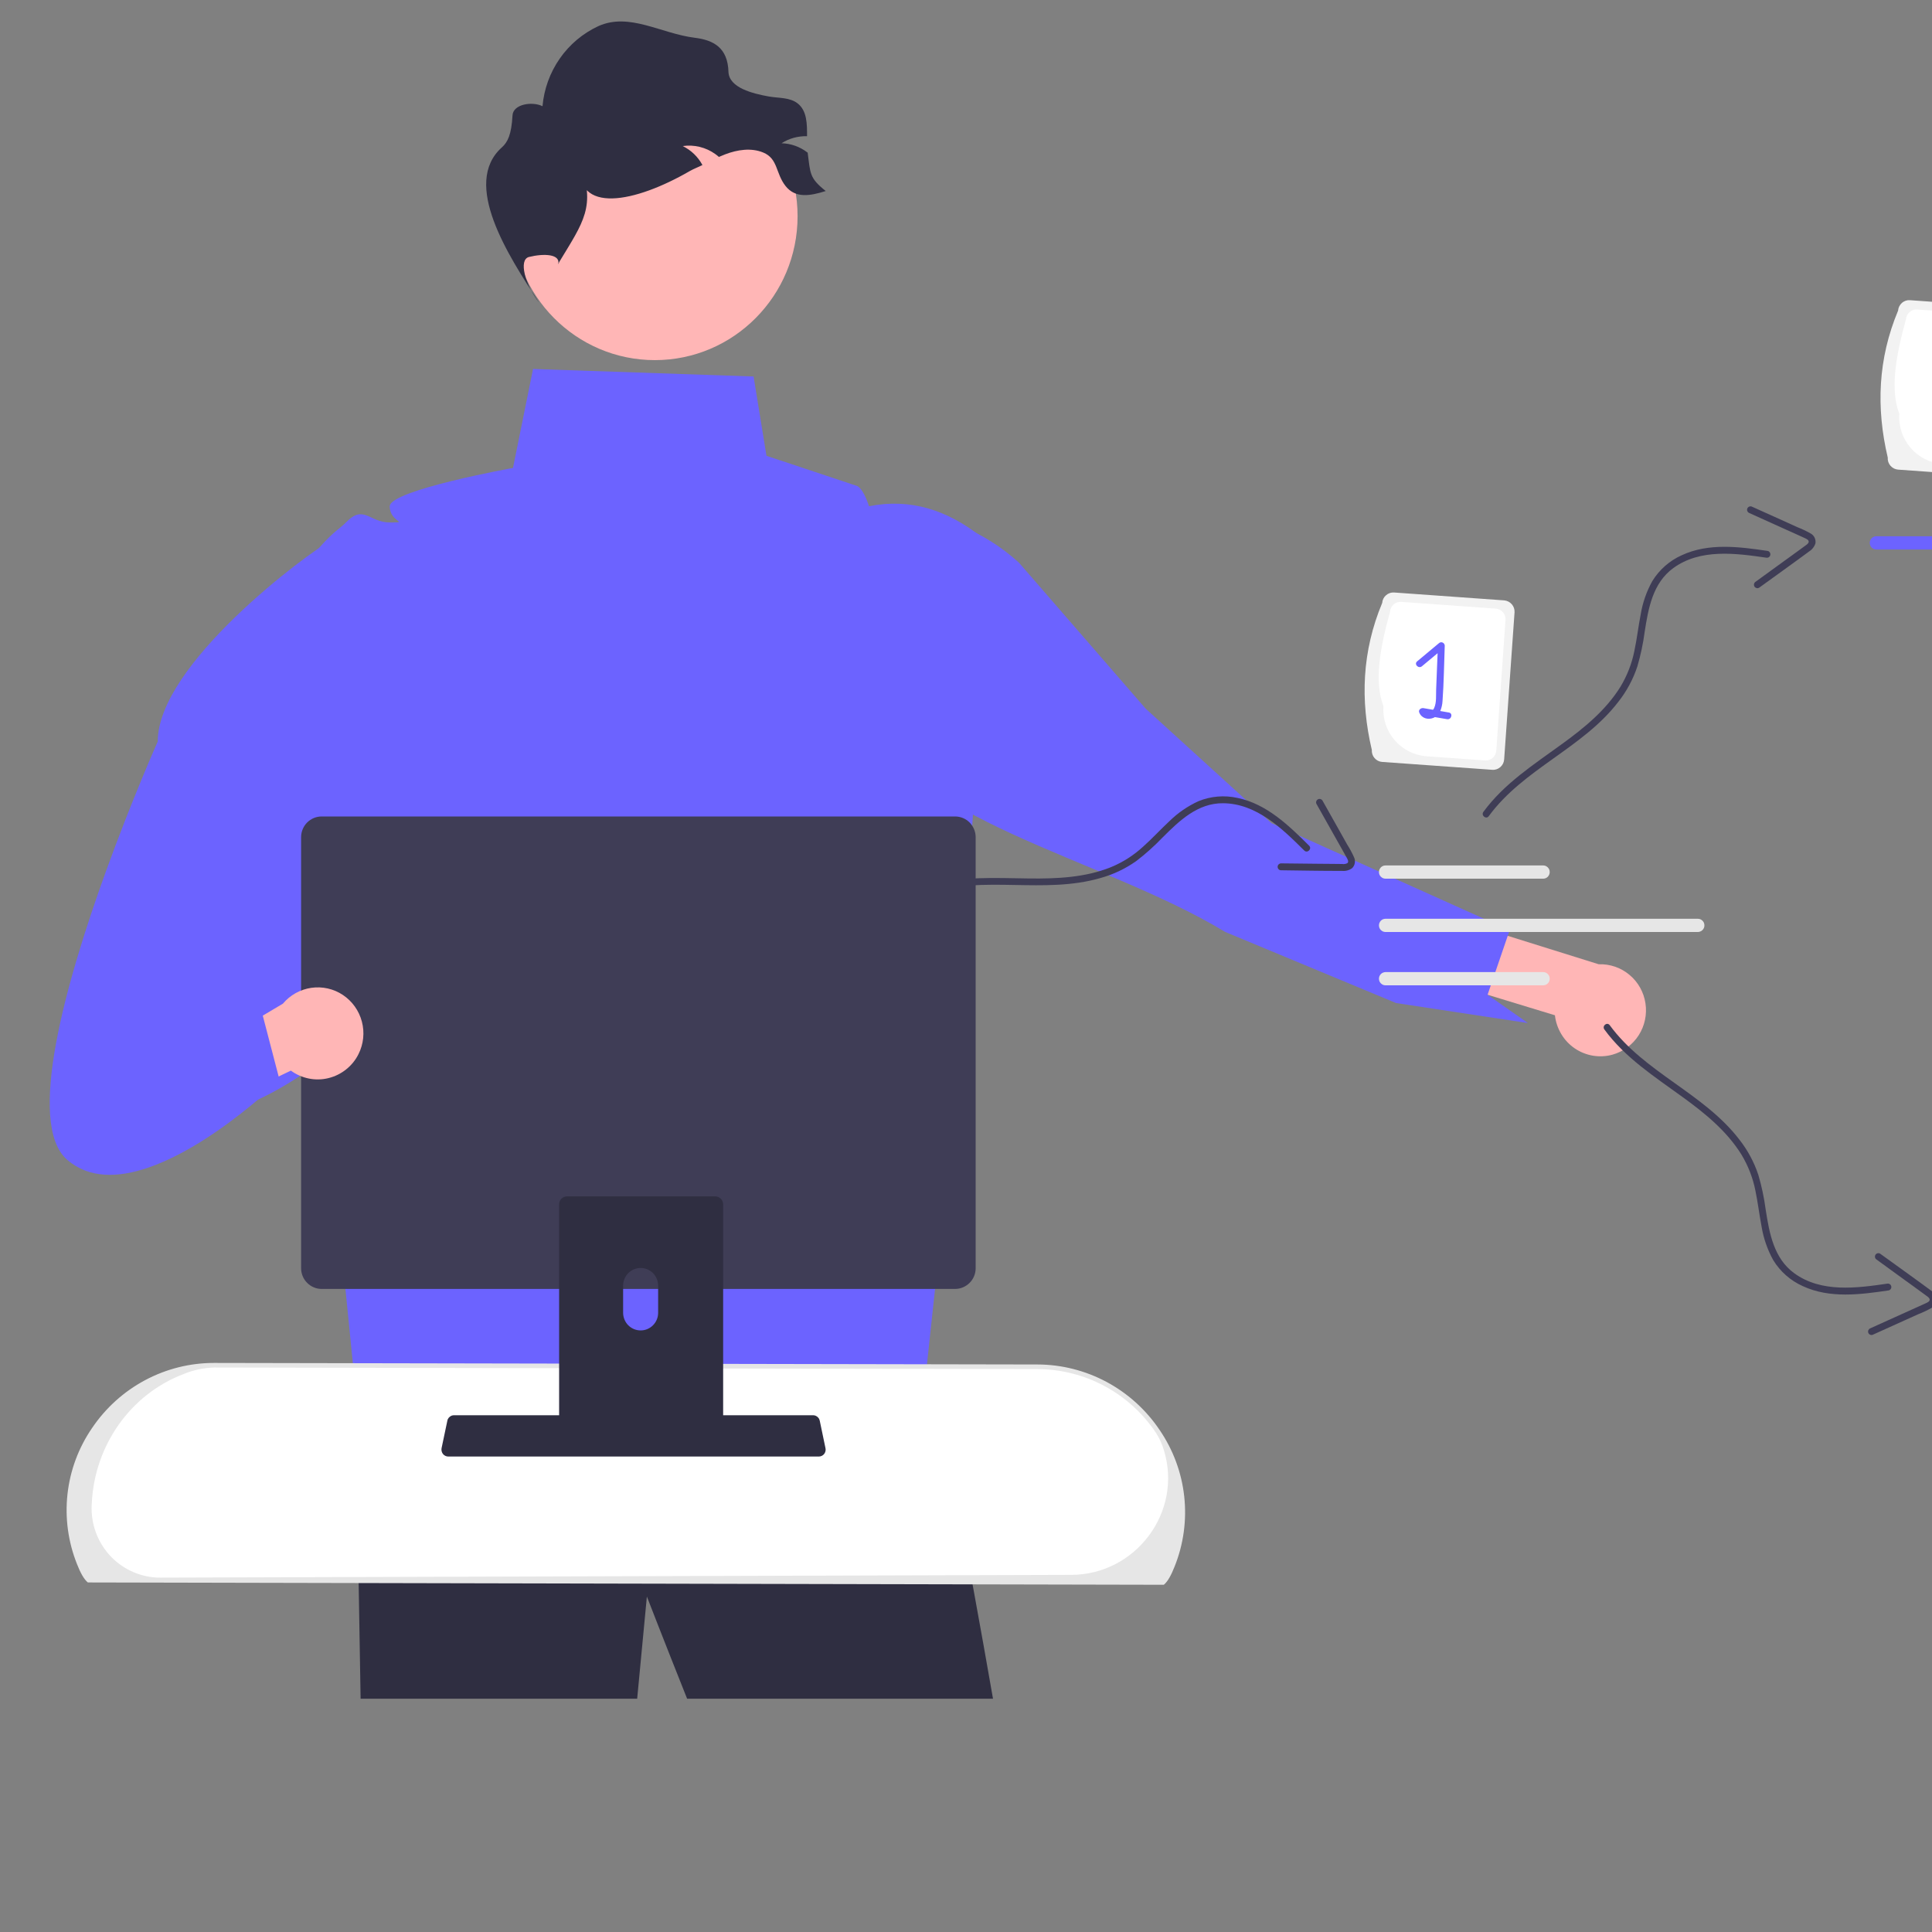 <svg width="40" height="40" viewBox="0 0 40 40" fill="none" xmlns="http://www.w3.org/2000/svg">
<rect x="0" y="0" width="40" height="40" fill="#808080" stroke="none"/>
<g clip-path="url(#clip0_248_888)">
<path d="M33.387 21.835C33.255 21.872 33.116 21.879 32.981 21.857C32.846 21.834 32.717 21.783 32.603 21.705C32.49 21.628 32.394 21.526 32.324 21.408C32.253 21.289 32.208 21.157 32.193 21.02L27.677 19.644L27.747 18.291L33.099 19.964C33.331 19.956 33.557 20.033 33.735 20.182C33.914 20.33 34.032 20.54 34.067 20.77C34.103 21.001 34.053 21.237 33.928 21.433C33.802 21.629 33.61 21.772 33.387 21.835Z" fill="#FFB6B6"/>
<path d="M18.181 14.854C17.723 14.469 18.393 12.561 18.212 12.008C18.202 11.975 18.191 11.941 18.182 11.908C18.161 11.836 18.166 11.76 18.195 11.692L19.892 10.887C20.334 11.069 20.742 11.327 21.097 11.65L23.719 14.671L26.324 17.043L27.467 17.557L31.256 19.261L31.216 19.375L31.216 19.375L30.799 20.595L30.799 20.596L31.633 21.181L28.905 20.767L27.102 20.017L25.365 19.294C22.801 17.738 18.583 16.932 18.181 14.854Z" fill="#6C63FF"/>
<path d="M19.401 30.605L19.379 30.576C19.314 30.153 19.401 30.605 19.401 30.605Z" fill="#2F2E41"/>
<path d="M20.559 35.17H14.226C13.734 33.937 13.393 33.055 13.393 33.055C13.393 33.055 13.31 33.919 13.192 35.17H7.466C7.413 31.769 7.338 28.277 7.313 27.168L18.302 27.415L19.395 28.813C19.399 28.836 19.403 28.862 19.408 28.891C19.452 29.175 20.047 32.224 20.559 35.17Z" fill="#2F2E41"/>
<path d="M20.463 11.251L20.462 11.249C20.427 11.183 20.371 11.132 20.303 11.104C19.608 10.559 18.846 10.311 17.992 10.481C17.852 10.054 17.722 10.054 17.722 10.054L15.869 9.437L15.602 7.795L11.036 7.639L10.621 9.688C10.621 9.688 8.069 10.149 8.069 10.483C8.069 10.817 8.494 10.817 8.069 10.817C7.644 10.817 7.53 10.435 7.162 10.817C7.13 10.849 7.097 10.879 7.062 10.907C7.058 10.911 7.053 10.914 7.049 10.918C6.633 11.248 6.306 11.678 6.098 12.169C5.89 12.661 5.808 13.196 5.86 13.728L6.645 21.602L7.483 30.005L18.951 30.486L19.719 23.336L20.5 11.439C20.507 11.374 20.494 11.308 20.463 11.251Z" fill="#6C63FF"/>
<path d="M1.638 32.368C1.704 32.534 1.77 32.655 1.837 32.716L24.077 32.763C24.144 32.703 24.21 32.581 24.275 32.415C25.053 30.442 23.586 28.302 21.48 28.298L4.435 28.265C2.332 28.261 0.862 30.397 1.638 32.368Z" fill="white"/>
<path d="M24.095 32.811L24.077 32.811L1.819 32.763L1.805 32.751C1.736 32.688 1.667 32.569 1.595 32.385C1.411 31.926 1.343 31.428 1.397 30.936C1.451 30.444 1.626 29.973 1.906 29.566C2.186 29.151 2.562 28.811 3.002 28.576C3.441 28.341 3.932 28.218 4.429 28.218H4.435L21.48 28.25C21.98 28.251 22.471 28.376 22.912 28.612C23.353 28.849 23.73 29.191 24.01 29.608C24.289 30.017 24.464 30.488 24.518 30.981C24.572 31.474 24.504 31.973 24.319 32.433C24.247 32.617 24.178 32.736 24.109 32.799L24.095 32.811ZM3.323 32.663L22.181 32.606C23.512 32.602 24.491 31.306 24.097 30.024C24.059 29.896 24.004 29.774 23.931 29.662C23.66 29.257 23.295 28.926 22.868 28.697C22.441 28.467 21.964 28.347 21.48 28.346L4.435 28.313H4.429C4.213 28.32 3.999 28.366 3.799 28.449C2.698 28.869 1.962 29.925 1.901 31.11C1.9 31.126 1.899 31.141 1.898 31.156C1.889 31.344 1.916 31.532 1.978 31.709C2.041 31.887 2.137 32.05 2.262 32.19C2.387 32.33 2.539 32.443 2.707 32.524C2.876 32.605 3.059 32.652 3.245 32.662C3.271 32.663 3.297 32.664 3.323 32.663Z" fill="#E6E6E6"/>
<path d="M28.402 15.526C28.159 14.495 28.2 13.479 28.617 12.483C28.621 12.422 28.649 12.364 28.696 12.324C28.742 12.283 28.802 12.263 28.863 12.267L31.142 12.43C31.203 12.435 31.26 12.464 31.3 12.51C31.341 12.557 31.361 12.618 31.357 12.679L31.142 15.722C31.138 15.784 31.11 15.841 31.063 15.882C31.017 15.922 30.957 15.943 30.896 15.938L28.616 15.775C28.555 15.771 28.498 15.742 28.458 15.695C28.418 15.649 28.398 15.588 28.402 15.526Z" fill="#F2F2F2"/>
<path d="M28.642 14.62C28.447 14.111 28.572 13.412 28.78 12.663C28.784 12.606 28.81 12.552 28.854 12.514C28.897 12.476 28.953 12.457 29.011 12.461L30.969 12.601C31.027 12.605 31.08 12.632 31.117 12.676C31.155 12.72 31.174 12.777 31.17 12.834L30.979 15.542C30.975 15.6 30.948 15.654 30.905 15.691C30.862 15.729 30.805 15.748 30.748 15.744L29.535 15.658C29.28 15.639 29.043 15.519 28.875 15.325C28.708 15.13 28.624 14.877 28.642 14.62Z" fill="white"/>
<path d="M29.998 14.752C29.938 14.742 29.878 14.732 29.819 14.721C29.846 14.656 29.862 14.586 29.866 14.514C29.894 14.134 29.897 13.749 29.912 13.367C29.911 13.354 29.907 13.34 29.899 13.329C29.891 13.317 29.88 13.308 29.867 13.303C29.855 13.297 29.841 13.296 29.827 13.298C29.814 13.301 29.801 13.307 29.791 13.317C29.64 13.442 29.49 13.568 29.34 13.693C29.27 13.752 29.37 13.853 29.44 13.794C29.548 13.704 29.656 13.614 29.764 13.524C29.754 13.774 29.744 14.024 29.734 14.274C29.729 14.395 29.744 14.54 29.695 14.653C29.689 14.668 29.68 14.683 29.669 14.695C29.603 14.684 29.537 14.672 29.471 14.661C29.423 14.653 29.362 14.693 29.383 14.749C29.429 14.871 29.563 14.909 29.679 14.862C29.689 14.858 29.699 14.852 29.708 14.847L29.96 14.89C30.05 14.906 30.088 14.768 29.998 14.752Z" fill="#6C63FF"/>
<path d="M41.636 25.773C41.392 24.741 41.433 23.725 41.85 22.73C41.854 22.668 41.883 22.611 41.929 22.57C41.975 22.53 42.036 22.51 42.097 22.514L44.376 22.677C44.437 22.681 44.494 22.71 44.534 22.757C44.574 22.803 44.594 22.864 44.59 22.926L44.376 25.969C44.371 26.031 44.343 26.088 44.297 26.128C44.25 26.169 44.19 26.189 44.129 26.185L41.85 26.022C41.789 26.017 41.732 25.989 41.692 25.942C41.652 25.895 41.632 25.835 41.636 25.773Z" fill="#F2F2F2"/>
<path d="M41.875 24.866C41.68 24.358 41.805 23.659 42.013 22.91C42.017 22.852 42.044 22.799 42.087 22.761C42.13 22.723 42.187 22.704 42.244 22.708L44.203 22.848C44.26 22.852 44.313 22.879 44.351 22.923C44.388 22.966 44.407 23.023 44.403 23.081L44.213 25.789C44.209 25.847 44.182 25.9 44.139 25.938C44.095 25.976 44.039 25.995 43.982 25.991L42.768 25.904C42.513 25.886 42.276 25.766 42.109 25.572C41.941 25.377 41.858 25.123 41.875 24.866Z" fill="white"/>
<path d="M43.154 24.35C43.18 24.338 43.205 24.323 43.227 24.305C43.288 24.255 43.333 24.187 43.357 24.112C43.38 24.036 43.382 23.955 43.361 23.878C43.269 23.538 42.865 23.536 42.586 23.577C42.496 23.59 42.534 23.728 42.624 23.715C42.812 23.687 43.106 23.665 43.208 23.872C43.23 23.92 43.239 23.975 43.231 24.028C43.223 24.081 43.2 24.131 43.164 24.171C43.121 24.215 43.065 24.242 43.005 24.248C42.946 24.222 42.883 24.21 42.819 24.213C42.753 24.216 42.717 24.312 42.783 24.346C42.842 24.376 42.907 24.391 42.973 24.391C43.027 24.418 43.073 24.46 43.104 24.512C43.135 24.565 43.149 24.626 43.146 24.687C43.14 24.728 43.126 24.768 43.104 24.804C43.082 24.84 43.054 24.872 43.02 24.896C42.987 24.921 42.949 24.939 42.908 24.95C42.868 24.96 42.826 24.962 42.784 24.955L42.783 24.955C42.694 24.937 42.655 25.075 42.745 25.093C42.865 25.116 42.989 25.09 43.09 25.02C43.191 24.951 43.26 24.843 43.283 24.722C43.284 24.716 43.285 24.709 43.286 24.703C43.292 24.637 43.283 24.572 43.26 24.511C43.237 24.45 43.201 24.395 43.154 24.35Z" fill="#6C63FF"/>
<path d="M39.084 9.474C38.84 8.442 38.881 7.426 39.298 6.431C39.302 6.369 39.331 6.312 39.377 6.271C39.423 6.231 39.483 6.21 39.544 6.215L41.824 6.378C41.885 6.382 41.941 6.411 41.982 6.458C42.022 6.504 42.042 6.565 42.038 6.627L41.824 9.67C41.819 9.731 41.791 9.789 41.744 9.829C41.698 9.87 41.638 9.89 41.577 9.886L39.298 9.723C39.236 9.718 39.18 9.689 39.14 9.643C39.099 9.596 39.079 9.535 39.084 9.474Z" fill="#F2F2F2"/>
<path d="M39.323 8.567C39.128 8.059 39.253 7.359 39.461 6.611C39.465 6.553 39.492 6.499 39.535 6.461C39.578 6.423 39.635 6.404 39.692 6.408L41.651 6.549C41.708 6.553 41.761 6.58 41.798 6.623C41.836 6.667 41.855 6.724 41.851 6.782L41.66 9.49C41.656 9.547 41.63 9.601 41.586 9.639C41.543 9.677 41.487 9.696 41.429 9.692L40.216 9.605C39.961 9.586 39.724 9.467 39.557 9.272C39.389 9.078 39.305 8.824 39.323 8.567Z" fill="white"/>
<path d="M40.528 7.204C40.327 7.134 40.104 7.294 40.081 7.502C40.055 7.737 40.306 7.923 40.523 7.859C40.611 7.833 40.574 7.695 40.486 7.721C40.326 7.768 40.156 7.594 40.248 7.439C40.269 7.402 40.3 7.372 40.339 7.353C40.377 7.334 40.42 7.327 40.462 7.334C40.498 7.344 40.531 7.362 40.558 7.387C40.585 7.412 40.607 7.444 40.62 7.478C40.698 7.656 40.605 7.836 40.482 7.965C40.412 8.039 40.33 8.096 40.254 8.163C40.217 8.191 40.187 8.227 40.164 8.268C40.142 8.308 40.128 8.353 40.124 8.399C40.126 8.452 40.142 8.502 40.171 8.546C40.199 8.589 40.239 8.624 40.285 8.646C40.406 8.709 40.544 8.689 40.672 8.668C40.762 8.654 40.724 8.516 40.635 8.53C40.522 8.549 40.354 8.576 40.282 8.458C40.221 8.357 40.347 8.268 40.416 8.214C40.588 8.079 40.762 7.904 40.788 7.674C40.809 7.485 40.714 7.27 40.528 7.204Z" fill="#6C63FF"/>
<path d="M5.941 21.134L7.064 21.644C6.536 22.076 5.732 22.657 4.944 22.926L3.693 22.066C3.227 20.254 3.513 18.386 4.073 16.807C4.383 15.93 4.795 15.092 5.299 14.312C5.247 13.781 5.329 13.245 5.537 12.754C5.744 12.263 6.071 11.833 6.487 11.502C6.492 11.499 6.496 11.495 6.501 11.492C6.915 11.854 7.254 12.296 7.496 12.793C7.739 13.289 7.881 13.829 7.915 14.381L7.94 14.799L7.99 15.621L8.117 17.722L6.609 20.086L5.941 21.134Z" fill="#6C63FF"/>
<path d="M9.171 30.103C9.184 30.119 9.201 30.133 9.22 30.142C9.239 30.151 9.26 30.156 9.281 30.156H16.953C16.974 30.156 16.995 30.151 17.014 30.142C17.033 30.133 17.05 30.12 17.063 30.103C17.076 30.087 17.085 30.067 17.09 30.047C17.095 30.026 17.096 30.005 17.091 29.984L16.972 29.414C16.967 29.39 16.957 29.369 16.941 29.351C16.926 29.333 16.906 29.319 16.884 29.31C16.868 29.304 16.851 29.301 16.834 29.301H9.4C9.382 29.301 9.365 29.304 9.349 29.31C9.327 29.319 9.308 29.333 9.292 29.351C9.277 29.369 9.266 29.39 9.262 29.414L9.142 29.984C9.138 30.005 9.139 30.026 9.144 30.047C9.149 30.067 9.158 30.087 9.171 30.103Z" fill="#2F2E41"/>
<path d="M6.234 17.332V26.257C6.234 26.371 6.279 26.48 6.359 26.56C6.438 26.64 6.546 26.686 6.659 26.686H19.774C19.887 26.686 19.995 26.64 20.075 26.56C20.155 26.48 20.2 26.371 20.2 26.257V17.332C20.2 17.219 20.154 17.11 20.075 17.029C19.995 16.949 19.887 16.904 19.774 16.904H6.659C6.547 16.904 6.439 16.949 6.359 17.029C6.279 17.11 6.234 17.219 6.234 17.332Z" fill="#3F3D56"/>
<path d="M11.576 24.935V29.823H14.972V24.935C14.972 24.9 14.961 24.866 14.94 24.837C14.919 24.809 14.89 24.788 14.857 24.778C14.841 24.772 14.825 24.77 14.808 24.77H11.74C11.697 24.77 11.655 24.787 11.624 24.818C11.593 24.849 11.576 24.891 11.576 24.935V24.935ZM12.901 26.614C12.902 26.518 12.941 26.426 13.008 26.358C13.076 26.29 13.168 26.252 13.264 26.252C13.359 26.252 13.451 26.29 13.519 26.358C13.587 26.426 13.625 26.518 13.626 26.614V27.181C13.626 27.278 13.587 27.371 13.519 27.439C13.451 27.507 13.36 27.545 13.264 27.545C13.168 27.545 13.076 27.507 13.008 27.439C12.94 27.371 12.902 27.278 12.901 27.181V26.614Z" fill="#2F2E41"/>
<path d="M13.558 7.456C15.19 7.456 16.513 6.122 16.513 4.476C16.513 2.83 15.19 1.496 13.558 1.496C11.926 1.496 10.603 2.83 10.603 4.476C10.603 6.122 11.926 7.456 13.558 7.456Z" fill="#FFB6B6"/>
<path d="M17.096 3.955C16.777 4.055 16.47 4.113 16.263 3.85C16.056 3.586 16.11 3.285 15.802 3.158C15.553 3.055 15.266 3.099 15.015 3.195C14.97 3.212 14.926 3.23 14.884 3.249C14.86 3.228 14.836 3.208 14.81 3.19C14.614 3.049 14.372 2.99 14.134 3.024C14.308 3.108 14.451 3.246 14.543 3.417C14.458 3.46 14.366 3.493 14.284 3.54C13.155 4.194 11.9 4.458 12.003 3.366C12.344 4.273 12.079 4.596 11.578 5.425L11.558 5.473C11.608 5.256 11.257 5.245 10.953 5.32C10.729 5.375 10.874 5.902 11.161 6.265C10.519 5.289 9.557 3.8 10.389 3.053C10.512 2.943 10.589 2.787 10.611 2.389C10.624 2.154 11.022 2.094 11.232 2.199C11.263 1.845 11.386 1.504 11.589 1.213C11.791 0.922 12.067 0.69 12.388 0.541C13.031 0.252 13.686 0.696 14.385 0.782C14.773 0.83 15.067 0.987 15.082 1.487C15.093 1.819 15.589 1.938 15.914 1.997C16.12 2.034 16.353 2.012 16.517 2.143C16.708 2.295 16.71 2.563 16.709 2.82C16.522 2.815 16.338 2.865 16.181 2.966C16.374 2.971 16.56 3.037 16.714 3.155C16.717 3.157 16.72 3.159 16.722 3.161C16.779 3.594 16.756 3.685 17.096 3.955Z" fill="#2F2E41"/>
<path d="M19.227 18.485C20.382 18.123 21.618 18.515 22.779 18.18C23.046 18.107 23.299 17.987 23.525 17.827C23.719 17.679 23.9 17.516 24.069 17.34C24.418 16.991 24.797 16.626 25.322 16.63C26.013 16.635 26.543 17.152 27.004 17.61C27.069 17.674 27.169 17.573 27.104 17.509C26.681 17.088 26.224 16.645 25.621 16.52C25.351 16.46 25.069 16.483 24.812 16.588C24.59 16.69 24.386 16.83 24.211 17.002C24.026 17.174 23.855 17.361 23.667 17.529C23.47 17.71 23.244 17.854 22.998 17.955C22.466 18.169 21.882 18.194 21.316 18.188C20.606 18.18 19.878 18.131 19.19 18.347C19.103 18.374 19.14 18.512 19.227 18.485Z" fill="#3F3D56"/>
<path d="M27.257 16.646L27.612 17.277L27.784 17.582C27.814 17.637 27.846 17.691 27.875 17.745C27.894 17.779 27.934 17.839 27.896 17.871C27.862 17.888 27.825 17.894 27.788 17.888C27.725 17.888 27.663 17.887 27.6 17.886L27.248 17.883L26.52 17.875C26.502 17.876 26.485 17.884 26.472 17.897C26.459 17.91 26.452 17.928 26.452 17.947C26.452 17.965 26.459 17.983 26.472 17.997C26.485 18.01 26.502 18.018 26.52 18.018C26.943 18.023 27.365 18.032 27.788 18.031C27.861 18.038 27.935 18.018 27.995 17.974C28.024 17.945 28.044 17.907 28.05 17.866C28.057 17.824 28.051 17.782 28.032 17.745C27.991 17.653 27.943 17.565 27.889 17.48L27.735 17.205L27.38 16.574C27.37 16.558 27.354 16.547 27.337 16.543C27.319 16.538 27.3 16.541 27.284 16.55C27.268 16.56 27.256 16.575 27.251 16.593C27.246 16.611 27.248 16.63 27.257 16.646Z" fill="#3F3D56"/>
<path d="M31.949 18.192H28.686C28.668 18.192 28.651 18.189 28.634 18.182C28.618 18.175 28.603 18.165 28.59 18.152C28.577 18.14 28.567 18.125 28.56 18.108C28.553 18.091 28.55 18.073 28.55 18.055C28.55 18.038 28.553 18.02 28.56 18.003C28.567 17.986 28.577 17.971 28.589 17.958C28.602 17.946 28.617 17.935 28.633 17.928C28.65 17.922 28.668 17.918 28.686 17.918C28.686 17.918 28.686 17.918 28.686 17.918H31.949C31.967 17.918 31.984 17.921 32.001 17.928C32.017 17.935 32.032 17.945 32.045 17.958C32.058 17.971 32.068 17.986 32.075 18.002C32.082 18.019 32.085 18.037 32.085 18.055C32.085 18.073 32.082 18.09 32.075 18.107C32.068 18.124 32.058 18.139 32.046 18.152C32.033 18.165 32.018 18.175 32.002 18.182C31.985 18.189 31.968 18.192 31.95 18.192C31.949 18.192 31.949 18.192 31.949 18.192Z" fill="#E6E6E6"/>
<path d="M31.949 20.4H28.686C28.668 20.4 28.651 20.397 28.634 20.39C28.618 20.383 28.603 20.373 28.59 20.36C28.577 20.348 28.567 20.332 28.56 20.316C28.554 20.299 28.55 20.281 28.55 20.263C28.55 20.245 28.553 20.228 28.56 20.211C28.567 20.194 28.577 20.179 28.59 20.166C28.602 20.154 28.617 20.143 28.634 20.137C28.65 20.13 28.668 20.126 28.686 20.126C28.686 20.126 28.686 20.126 28.686 20.126H31.949C31.967 20.126 31.984 20.129 32.001 20.136C32.017 20.143 32.032 20.153 32.045 20.166C32.058 20.178 32.068 20.194 32.075 20.21C32.081 20.227 32.085 20.245 32.085 20.263C32.085 20.281 32.082 20.298 32.075 20.315C32.068 20.332 32.058 20.347 32.046 20.36C32.033 20.372 32.018 20.383 32.002 20.39C31.985 20.396 31.968 20.4 31.95 20.4C31.949 20.4 31.949 20.4 31.949 20.4Z" fill="#E6E6E6"/>
<path d="M35.151 19.296H28.686C28.668 19.296 28.651 19.293 28.634 19.286C28.618 19.279 28.603 19.269 28.59 19.256C28.577 19.244 28.567 19.229 28.56 19.212C28.553 19.195 28.55 19.177 28.55 19.159C28.55 19.141 28.553 19.123 28.56 19.107C28.567 19.09 28.577 19.075 28.589 19.062C28.602 19.049 28.617 19.039 28.633 19.032C28.65 19.026 28.668 19.022 28.686 19.022C28.686 19.022 28.686 19.022 28.686 19.022H35.151C35.169 19.022 35.187 19.025 35.204 19.032C35.22 19.039 35.235 19.049 35.248 19.062C35.261 19.074 35.271 19.09 35.278 19.106C35.284 19.123 35.288 19.141 35.288 19.159C35.288 19.177 35.285 19.194 35.278 19.211C35.271 19.228 35.261 19.243 35.248 19.256C35.236 19.268 35.221 19.279 35.204 19.285C35.188 19.293 35.17 19.296 35.152 19.296C35.152 19.296 35.152 19.296 35.151 19.296Z" fill="#E6E6E6"/>
<path d="M30.823 16.898C31.541 15.916 32.767 15.493 33.506 14.53C33.678 14.312 33.811 14.065 33.899 13.8C33.968 13.565 34.019 13.326 34.051 13.083C34.127 12.594 34.218 12.072 34.643 11.762C35.203 11.354 35.935 11.454 36.574 11.547C36.593 11.549 36.611 11.544 36.626 11.533C36.64 11.522 36.65 11.505 36.653 11.487C36.655 11.468 36.651 11.45 36.64 11.435C36.63 11.419 36.614 11.409 36.596 11.406C36.008 11.32 35.379 11.236 34.82 11.495C34.567 11.608 34.354 11.795 34.208 12.033C34.089 12.248 34.007 12.483 33.968 12.726C33.919 12.975 33.891 13.228 33.838 13.476C33.786 13.738 33.688 13.989 33.55 14.218C33.246 14.708 32.791 15.077 32.331 15.41C31.754 15.829 31.14 16.224 30.712 16.809C30.658 16.883 30.769 16.972 30.823 16.898Z" fill="#3F3D56"/>
<path d="M36.212 10.619L36.869 10.916L37.187 11.059C37.243 11.085 37.3 11.109 37.356 11.136C37.39 11.152 37.458 11.177 37.446 11.225C37.438 11.258 37.394 11.285 37.369 11.303C37.319 11.341 37.268 11.377 37.217 11.414L36.931 11.621L36.34 12.05C36.326 12.061 36.317 12.078 36.314 12.097C36.312 12.115 36.316 12.133 36.327 12.148C36.338 12.163 36.355 12.173 36.373 12.177C36.391 12.18 36.409 12.176 36.425 12.165C36.767 11.916 37.113 11.671 37.453 11.419C37.517 11.38 37.564 11.32 37.587 11.249C37.593 11.207 37.586 11.165 37.568 11.128C37.549 11.091 37.519 11.061 37.482 11.042C37.395 10.993 37.304 10.95 37.211 10.914L36.925 10.784L36.268 10.488C36.251 10.481 36.232 10.482 36.215 10.489C36.198 10.496 36.185 10.509 36.177 10.526C36.17 10.543 36.17 10.563 36.176 10.58C36.183 10.597 36.196 10.611 36.212 10.619Z" fill="#3F3D56"/>
<path d="M42.11 11.377H38.848C38.83 11.377 38.812 11.373 38.795 11.367C38.779 11.36 38.764 11.35 38.751 11.337C38.739 11.325 38.728 11.309 38.722 11.293C38.715 11.276 38.711 11.258 38.711 11.24C38.711 11.222 38.715 11.204 38.721 11.188C38.728 11.171 38.738 11.156 38.751 11.143C38.763 11.13 38.778 11.12 38.795 11.113C38.811 11.106 38.829 11.103 38.847 11.103C38.847 11.103 38.847 11.103 38.848 11.103H42.11C42.128 11.103 42.146 11.106 42.162 11.113C42.179 11.12 42.194 11.13 42.206 11.143C42.219 11.155 42.229 11.17 42.236 11.187C42.243 11.204 42.246 11.221 42.247 11.239C42.247 11.258 42.243 11.275 42.236 11.292C42.23 11.309 42.22 11.324 42.207 11.337C42.194 11.349 42.179 11.36 42.163 11.366C42.146 11.373 42.129 11.377 42.111 11.377C42.111 11.377 42.11 11.377 42.11 11.377Z" fill="#6C63FF"/>
<path d="M33.328 21.226C34.046 22.207 35.271 22.63 36.011 23.593C36.182 23.811 36.316 24.058 36.404 24.323C36.473 24.558 36.524 24.797 36.556 25.04C36.632 25.529 36.723 26.051 37.148 26.361C37.708 26.769 38.44 26.669 39.079 26.576C39.097 26.574 39.116 26.579 39.13 26.59C39.145 26.601 39.155 26.618 39.157 26.636C39.16 26.655 39.156 26.673 39.145 26.688C39.135 26.703 39.119 26.714 39.1 26.717C38.513 26.803 37.884 26.887 37.325 26.628C37.072 26.515 36.859 26.328 36.713 26.09C36.594 25.875 36.512 25.64 36.472 25.397C36.424 25.148 36.395 24.895 36.343 24.647C36.291 24.385 36.193 24.134 36.055 23.905C35.751 23.415 35.296 23.046 34.836 22.713C34.259 22.294 33.644 21.899 33.217 21.314C33.163 21.24 33.273 21.151 33.328 21.226Z" fill="#3F3D56"/>
<path d="M38.717 27.504L39.374 27.207L39.691 27.064C39.748 27.038 39.805 27.014 39.861 26.987C39.895 26.971 39.963 26.946 39.951 26.898C39.943 26.865 39.899 26.838 39.874 26.82C39.824 26.782 39.773 26.746 39.722 26.709L39.436 26.502L38.846 26.073C38.831 26.062 38.822 26.045 38.819 26.026C38.817 26.008 38.822 25.989 38.832 25.975C38.843 25.96 38.859 25.95 38.878 25.947C38.896 25.943 38.914 25.947 38.929 25.958C39.272 26.207 39.618 26.452 39.958 26.704C40.022 26.743 40.069 26.803 40.092 26.874C40.098 26.916 40.091 26.958 40.072 26.995C40.054 27.032 40.024 27.062 39.987 27.081C39.9 27.13 39.809 27.173 39.716 27.209L39.43 27.338L38.773 27.635C38.756 27.642 38.737 27.641 38.72 27.634C38.703 27.627 38.69 27.614 38.682 27.597C38.675 27.58 38.675 27.56 38.681 27.543C38.688 27.526 38.7 27.512 38.717 27.504Z" fill="#3F3D56"/>
<path d="M44.615 27.152H41.352C41.316 27.152 41.282 27.138 41.256 27.112C41.231 27.087 41.216 27.052 41.216 27.015C41.216 26.979 41.23 26.944 41.255 26.918C41.281 26.893 41.315 26.878 41.351 26.878C41.352 26.878 41.352 26.878 41.352 26.878H44.615C44.651 26.878 44.686 26.892 44.711 26.918C44.737 26.943 44.751 26.978 44.751 27.014C44.752 27.051 44.737 27.085 44.712 27.111C44.687 27.137 44.652 27.152 44.616 27.152C44.616 27.152 44.615 27.152 44.615 27.152Z" fill="#6C63FF"/>
<path d="M7.423 21.823C7.362 21.947 7.274 22.055 7.166 22.141C7.059 22.227 6.934 22.288 6.801 22.321C6.668 22.354 6.529 22.357 6.395 22.33C6.26 22.303 6.133 22.247 6.022 22.166L2.624 23.797L2.397 22.836L5.857 20.78C6.006 20.602 6.216 20.485 6.445 20.452C6.674 20.419 6.907 20.471 7.1 20.6C7.293 20.729 7.432 20.924 7.492 21.15C7.552 21.375 7.527 21.615 7.423 21.823Z" fill="#FFB6B6"/>
<path d="M6.114 16.871L3.723 21.797L4.733 21.335L5.437 21.014L5.789 22.364C5.789 22.364 5.556 22.593 5.188 22.894C4.66 23.326 3.856 23.907 3.068 24.175C2.452 24.386 1.847 24.406 1.392 24.013C0.529 23.267 1.373 20.307 2.188 18.054C2.734 16.544 3.266 15.352 3.266 15.352C3.266 13.761 6.33 11.472 6.898 11.159C7.223 10.98 7.313 11.24 7.313 11.24L5.531 13.87L6.064 16.048L6.215 16.663L6.114 16.871Z" fill="#6C63FF"/>
</g>
<defs>
<clipPath id="clip0_248_888">
<rect width="44" height="38" fill="white" transform="translate(0.751 0.444)"/>
</clipPath>
</defs>
</svg>
